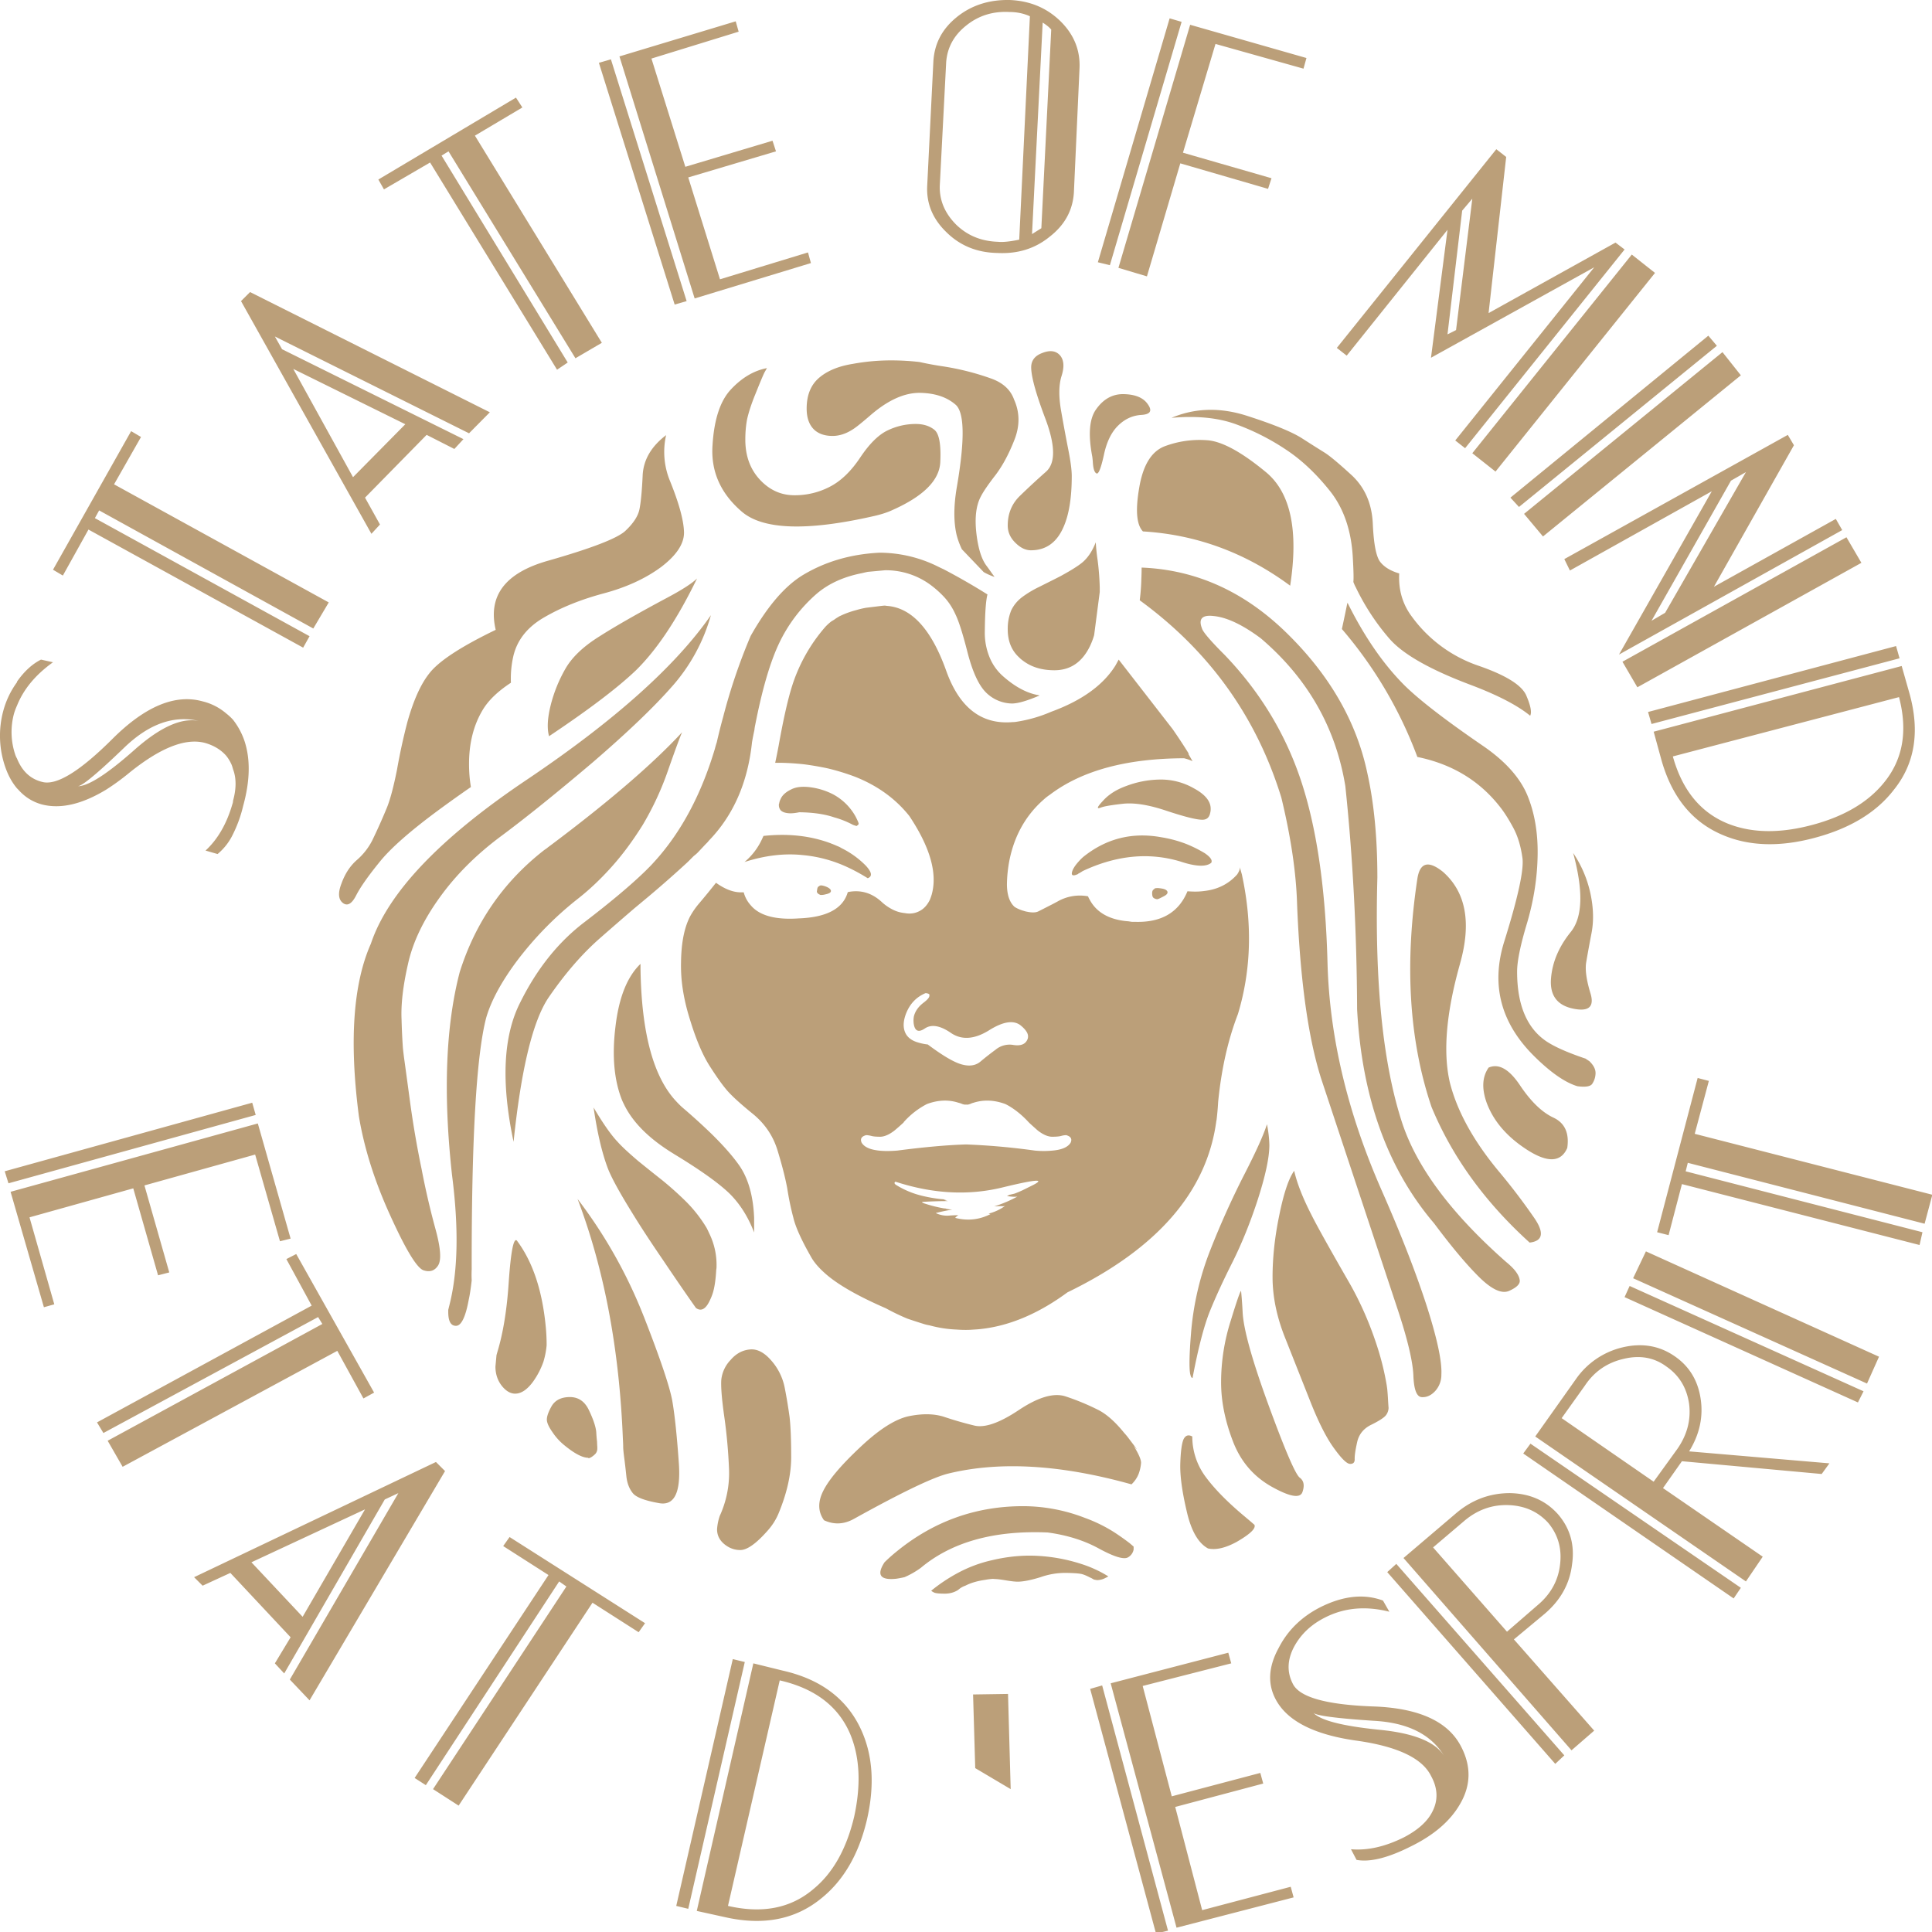 <svg width="80" height="80" fill="none" xmlns="http://www.w3.org/2000/svg"><path fill-rule="evenodd" clip-rule="evenodd" d="M54.097 2.402l-4.815-1.376-2.97 10.065 1.18.353 1.382-4.68 3.633 1.056.143-.44-3.666-1.057 1.347-4.504 3.644 1.024.122-.44zm6.868 5.826l-.673 5.44-.354.177.607-5.122.42-.495zm-1.711 6.586l6.758-3.745-5.753 7.17.408.32 6.604-8.228-.376-.286-5.256 2.919.729-6.465-.409-.32-6.604 8.227.409.32 4.174-5.21-.684 5.298zm3.854 6.464l.784.936 8.193-6.673-.761-.96-8.216 6.697zm8.57-1.376l.617-.353-3.346 5.826-.563.33 3.291-5.803zm-6.903 3.249l.232.473 5.875-3.282-3.843 6.762 9.243-5.154-.265-.463-5.047 2.809 3.313-5.86-.254-.428-9.254 5.143zm-3.81-4.384l.961.76 6.604-8.226-.961-.76-6.604 8.226zm1.579 1.84l.354.385 8.194-6.674-.354-.418-8.194 6.706zm16.112 6.651l-.144-.506-10.27 2.73.144.497 10.27-2.72zm-1.58-3.953l-.618-1.058-9.276 5.154.618 1.058 9.277-5.154zM43.177.937c.154.096.271.191.352.287L43.12 9.45l-.386.243.441-8.756zm-1.381-.44c.31 0 .592.059.85.176l-.442 9.251c-.39.08-.684.11-.883.088-.685-.022-1.259-.257-1.723-.705-.471-.47-.7-1.006-.684-1.608l.265-5.12c.044-.61.32-1.116.828-1.52.508-.411 1.104-.599 1.789-.562zm-2.176.21c-.604.484-.928 1.096-.971 1.838l-.254 5.121c-.045.742.217 1.388.784 1.939.567.565 1.273.855 2.12.87.84.044 1.56-.18 2.164-.672.626-.485.961-1.098 1.005-1.84l.232-5.12c.037-.742-.217-1.388-.762-1.938-.567-.566-1.27-.867-2.11-.904-.86-.022-1.597.213-2.208.705zM21.63 4.45l-.265-.408-5.698 3.392.232.408 1.91-1.113 5.257 8.58.442-.298-5.224-8.568.288-.176 5.256 8.568 1.093-.64-5.256-8.578L21.63 4.45zM30.464.883L25.65 2.336l3.114 10.022 4.815-1.465-.122-.44-3.644 1.112-1.314-4.218 3.633-1.08-.144-.44-3.61 1.08-1.403-4.482 3.611-1.113-.122-.43zm-5.167 1.574l-.498.144 3.137 10.01.496-.143-3.135-10.01zm-8.514 15.11l-2.165 2.192-2.474-4.483 4.639 2.291zm2.031 1.024l.376-.407-7.51-3.723-.298-.528 8.04 4.009.861-.87-9.928-4.978-.375.374 5.4 9.636.354-.385-.619-1.113 2.551-2.599 1.148.584zm26.647-7.731l.497.121L48.928.905 48.432.76l-2.972 10.1zM15.049 57.907l.442-.242-3.225-5.738-.408.209 1.048 1.927-8.889 4.835.265.44 8.89-4.801.176.286-8.89 4.835.62 1.079 8.889-4.801 1.082 1.97zm-2.518 9.041l-2.12-2.257 4.704-2.192-2.584 4.45zm3.4-4.857l.564-.264-4.494 7.72.817.86 5.61-9.493-.376-.376-10.015 4.77.353.352 1.148-.529 2.496 2.665-.652 1.08.387.418 4.163-7.203zm5.17 1.554l-.265.374 1.876 1.2-5.543 8.403.464.298 5.521-8.436.299.21-5.522 8.39 1.06.683 5.543-8.402 1.911 1.222.265-.374-5.61-3.568zm9.74 5.175l-.498-.12-2.341 10.22.497.12 2.341-10.22zm4.527 6.41c-.317 1.329-.876 2.324-1.678 2.985-.936.8-2.117 1.034-3.546.704l2.143-9.338c1.443.33 2.411 1.06 2.904 2.19.412.963.471 2.115.177 3.459zm-2.97-6.057l-1.204-.297-2.342 10.252 1.204.265c1.56.345 2.872.088 3.932-.77.934-.743 1.571-1.833 1.91-3.272.331-1.446.243-2.706-.265-3.778-.59-1.247-1.668-2.048-3.236-2.4zm9.341.969l-1.446.022.089 3.05 1.468.87-.11-3.942zm3.899-.352l-.497.143 2.727 10.131.497-.12-2.727-10.154zm32.996-40.924c.368 1.402.162 2.58-.618 3.535-.663.822-1.66 1.41-2.993 1.762-1.332.353-2.488.334-3.468-.055-1.133-.455-1.896-1.383-2.286-2.786l9.365-2.456zm-.21 3.833c.861-1.072 1.079-2.39.652-3.954l-.331-1.167-10.27 2.72.32 1.167c.434 1.542 1.277 2.577 2.529 3.106 1.096.47 2.37.51 3.82.121 1.465-.39 2.559-1.054 3.28-1.993zM70.76 44.758l-.464-.121-1.678 6.387.475.121.552-2.114 9.84 2.522.12-.529-9.805-2.522.088-.352 9.806 2.522.32-1.2-9.839-2.523.585-2.191zm-6.095 13.964l.96-1.344c.39-.587.928-.957 1.613-1.112.67-.161 1.259-.055 1.766.32.53.366.843.884.939 1.552.081.661-.084 1.285-.497 1.872l-.972 1.344-3.81-2.632zm.585-1.608l-1.679 2.368 8.724 6.002.696-1.025-4.13-2.84.784-1.113 5.787.529.32-.441-5.809-.496c.434-.704.593-1.435.475-2.191-.118-.764-.482-1.35-1.094-1.762-.625-.426-1.34-.543-2.142-.353a3.265 3.265 0 00-1.932 1.322zm-1.877 2.665l-.299.407 8.713 6.002.298-.44-8.712-5.969zm-12.39 9.097l-.122-.441-4.87 1.267 2.727 10.12 4.848-1.255-.12-.44-3.667.968-1.116-4.273 3.644-.969-.12-.44-3.667.969-1.204-4.57 3.666-.936zm8.8 3.81c-.367-.565-1.247-.918-2.639-1.057-1.546-.154-2.466-.39-2.76-.705.118.118.95.228 2.495.33 1.392.074 2.36.551 2.905 1.432zm-6.835-4.449c-.427.778-.468 1.49-.121 2.137.47.88 1.568 1.446 3.29 1.695 1.723.235 2.769.724 3.137 1.465.28.506.302.995.066 1.465-.199.411-.593.77-1.182 1.079-.78.389-1.513.555-2.197.495l.231.441c.552.103 1.296-.08 2.231-.55.965-.47 1.65-1.058 2.054-1.762.456-.779.468-1.58.033-2.401-.544-1.035-1.766-1.583-3.666-1.642-1.921-.073-3.018-.385-3.29-.935-.251-.485-.233-.999.055-1.542.28-.514.702-.914 1.27-1.2.802-.412 1.693-.492 2.672-.243l-.265-.463c-.788-.293-1.66-.198-2.617.287-.766.396-1.333.954-1.701 1.674zm9.508-5.914c.67.022 1.218.264 1.645.727.413.492.578 1.068.498 1.729-.074.668-.387 1.234-.94 1.696l-1.258 1.09-3.06-3.49 1.271-1.08c.545-.47 1.16-.694 1.844-.672zm2.054.375c-.508-.566-1.17-.856-1.988-.871-.825 0-1.56.272-2.208.816l-2.198 1.871 6.957 7.963.939-.815-3.324-3.778 1.27-1.057c.663-.565 1.042-1.248 1.137-2.048.118-.8-.077-1.494-.585-2.081zm-6.692 2.059l-.375.341 6.957 7.94.375-.352-6.957-7.929zm19.115-6.685l.232-.462-9.685-4.361-.21.462 9.663 4.361zm.376-.782l.497-1.112-9.652-4.361-.53 1.112 9.685 4.361zM3.929 21.455l.176-.32 8.868 4.89.64-1.08-8.89-4.89 1.116-1.96-.409-.242-3.235 5.738.408.242 1.06-1.905 8.89 4.89.265-.474-8.89-4.89zm1.237 9.482c1.015-.97 2.042-1.33 3.08-1.08-.706-.154-1.59.235-2.65 1.168-1.148 1.02-1.94 1.53-2.374 1.53.184-.007.832-.547 1.944-1.618zm-2.971-3.514l-.497-.11c-.354.177-.678.47-.972.881a.074.074 0 00-.022.055 3.583 3.583 0 00-.563 1.168 3.952 3.952 0 00.089 2.378c.117.33.275.613.474.849l.055.055c.273.308.604.513.994.616.766.191 1.646-.014 2.64-.616.279-.177.566-.382.86-.617 1.325-1.094 2.4-1.535 3.225-1.322.368.103.663.28.884.529.095.117.172.246.232.385.022.06.04.118.055.177.14.366.14.803 0 1.31a.317.317 0 01-.022.121c-.236.823-.608 1.469-1.116 1.938l.498.144a2.41 2.41 0 00.64-.826 5.39 5.39 0 00.42-1.168c.286-1.035.305-1.93.055-2.687a2.968 2.968 0 00-.475-.88 2.369 2.369 0 00-.287-.265 2.35 2.35 0 00-.972-.496c-1.134-.315-2.378.202-3.733 1.553-1.347 1.343-2.315 1.938-2.904 1.784-.486-.117-.835-.44-1.049-.97a.863.863 0 01-.066-.142 2.93 2.93 0 01-.055-1.729 2.59 2.59 0 01.121-.32c.272-.682.77-1.28 1.49-1.795zM.196 48.502l.155.496 10.237-2.83-.144-.507L.196 48.5zm5.786.584l4.583-1.278 1.028 3.59.44-.11-1.357-4.768L.438 49.35l1.38 4.78.43-.121-1.026-3.602 4.296-1.2 1.027 3.601.464-.12-1.028-3.602zm57.379-19.449c.074-.14.019-.422-.165-.848-.192-.426-.85-.834-1.977-1.223a5.671 5.671 0 01-2.76-2.037c-.384-.514-.557-1.109-.52-1.784-.353-.103-.614-.26-.784-.474-.17-.213-.272-.738-.31-1.575-.036-.837-.327-1.508-.871-2.015-.552-.507-.932-.822-1.137-.947a71.17 71.17 0 01-.94-.595c-.419-.264-1.177-.573-2.274-.925-1.104-.352-2.143-.323-3.114.088 1.067-.095 1.976 0 2.727.287a9.678 9.678 0 012.055 1.057c.625.418 1.222.984 1.789 1.696.566.72.88 1.64.938 2.764.03.529.037.86.022.991.03.081.066.162.11.243a9.533 9.533 0 001.38 2.103c.553.639 1.665 1.274 3.336 1.905 1.133.426 1.965.855 2.495 1.289zm-16.1-12.456c.368-.022.46-.165.276-.43-.177-.27-.5-.414-.972-.43-.471-.02-.861.185-1.17.618-.288.389-.343 1.046-.166 1.971.007.052.015.121.022.21.015.286.067.447.155.484.08.037.18-.21.298-.738.11-.543.306-.955.585-1.233.28-.28.604-.43.972-.452zm-1.811 6.013a8.65 8.65 0 01-.077-.738c-.126.323-.287.58-.486.771-.106.105-.312.249-.619.43-.1.058-.21.12-.331.187-.066.037-.372.19-.917.463a4.31 4.31 0 00-.695.418c-.198.15-.349.333-.453.55a2.015 2.015 0 00-.144.783v.01c.002.484.16.87.475 1.157.047.048.099.092.155.132.346.264.78.397 1.303.397.655 0 1.145-.33 1.469-.992a2.99 2.99 0 00.176-.462l.232-1.784v-.199a10.785 10.785 0 00-.088-1.123zm2.772-4.713c-.546.213-.895.785-1.05 1.718-.161.932-.11 1.534.155 1.806 2.216.132 4.248.881 6.096 2.247.353-2.291.018-3.859-1.005-4.703-1.031-.852-1.852-1.292-2.463-1.322a4.113 4.113 0 00-1.733.254zm2.02 7.026c.553.051 1.208.36 1.966.925 1.936 1.652 3.103 3.693 3.5 6.123.31 2.944.472 6.024.487 9.24.198 3.649 1.262 6.604 3.191 8.865.707.948 1.321 1.682 1.844 2.203.523.52.939.72 1.248.594.302-.132.453-.271.453-.418-.008-.147-.092-.312-.255-.495a2.925 2.925 0 00-.308-.287c-2.26-1.99-3.696-3.91-4.307-5.76-.803-2.452-1.145-5.836-1.027-10.154 0-1.652-.14-3.102-.42-4.35-.45-2.121-1.564-4.052-3.346-5.792-1.752-1.711-3.75-2.61-5.996-2.699 0 .155-.004.309-.011.463-.007.301-.03.598-.067.892 2.88 2.1 4.834 4.824 5.864 8.172.398 1.644.615 3.12.652 4.427.125 3.127.46 5.539 1.005 7.235l3.17 9.56c.404 1.226.617 2.129.64 2.709.022.58.136.877.342.892.206.014.394-.07.563-.254a.994.994 0 00.254-.682c.03-.536-.173-1.484-.607-2.842-.442-1.365-1.056-2.944-1.844-4.735-1.428-3.23-2.183-6.392-2.264-9.482-.081-3.091-.453-5.62-1.116-7.588-.648-1.924-1.693-3.638-3.136-5.143-.596-.595-.913-.966-.949-1.113-.148-.388.01-.558.474-.506zm-4.571 7.654c-.236.25-.273.345-.11.286.048-.018.11-.036.187-.055.177-.038.427-.074.75-.11.472-.051 1.068.044 1.79.286.729.242 1.219.367 1.468.375.197.011.314-.08.354-.276a.617.617 0 00.022-.176c0-.316-.232-.598-.696-.848a2.743 2.743 0 00-1.424-.363 4.06 4.06 0 00-1.37.264c-.269.096-.5.217-.695.364a1.847 1.847 0 00-.276.253zm12.412-4.857c-.847-.866-1.609-1.982-2.286-3.348l-.022.088c-.03.154-.1.489-.21 1.003a17.484 17.484 0 013.125 5.297c1.436.293 2.577.984 3.424 2.07.169.213.35.496.54.848.192.352.32.774.387 1.267.066.484-.184 1.633-.75 3.447-.568 1.806-.148 3.4 1.258 4.78.67.66 1.259 1.068 1.767 1.222.324.043.526.014.608-.089a.81.81 0 00.143-.418c.014-.176-.07-.352-.254-.529l-.165-.11a1.435 1.435 0 01-.133-.044c-.655-.227-1.145-.447-1.469-.66-.817-.544-1.226-1.51-1.226-2.897 0-.433.14-1.112.42-2.037.272-.933.416-1.861.43-2.787.015-.932-.128-1.761-.43-2.488-.31-.734-.928-1.418-1.855-2.049-1.605-1.101-2.706-1.956-3.302-2.566zm2.374 11.597c.479-1.696.243-2.963-.707-3.8-.603-.484-.956-.389-1.06.287-.537 3.553-.342 6.703.586 9.448.854 2.063 2.208 3.936 4.063 5.617.56-.066.615-.418.166-1.057a25.984 25.984 0 00-1.38-1.817c-1.082-1.285-1.778-2.533-2.087-3.744-.295-1.256-.155-2.9.42-4.934zm-10.303-4.174c.059-.103-.03-.235-.265-.397a5.324 5.324 0 00-.773-.385 5.127 5.127 0 00-1.027-.276c-1.207-.22-2.286.052-3.235.815a2.006 2.006 0 00-.177.176c-.162.177-.258.328-.287.452-.037.147.047.173.254.077v-.01c.055-.025.117-.062.188-.11 1.39-.654 2.738-.787 4.041-.397.64.213 1.068.231 1.281.055zm-2.44 1.344c.007.05.025.087.055.11a.29.29 0 00.154.054.462.462 0 00.089-.032c.047-.023.107-.052.176-.089.118-.059.17-.12.155-.187-.022-.066-.096-.11-.221-.132a1.654 1.654 0 00-.176-.022.615.615 0 00-.122.011c-.015.014-.04.037-.077.066-.037.044-.048.118-.033.22zm4.848 10.34a4.912 4.912 0 00-.1-.858c-.133.425-.445 1.12-.938 2.08a35.044 35.044 0 00-1.403 3.117 11.995 11.995 0 00-.806 3.491c-.067.837-.078 1.385-.034 1.642.013.052.024.092.034.12.02.036.042.055.066.056.235-1.241.475-2.162.718-2.765.25-.616.567-1.303.95-2.059.375-.756.714-1.593 1.016-2.511.331-1.02.497-1.791.497-2.312zm-1.105 6.96a20.326 20.326 0 00-.066-.914c-.03-.014-.173.397-.43 1.234a8.405 8.405 0 00-.398 2.554c0 .772.162 1.58.485 2.424.317.837.854 1.468 1.613 1.894.75.418 1.174.492 1.27.22.095-.271.059-.47-.11-.595-.177-.132-.604-1.123-1.282-2.973-.677-1.85-1.038-3.132-1.082-3.843zM61.64 44.207c-.266.383-.291.87-.077 1.465.286.764.85 1.414 1.689 1.95.84.535 1.388.506 1.645-.088.089-.617-.103-1.036-.574-1.256-.471-.22-.931-.664-1.38-1.333-.45-.675-.883-.92-1.303-.738zm4.218-7.202a4.793 4.793 0 00-.717-1.685c.427 1.571.394 2.662-.1 3.271-.493.61-.766 1.256-.818 1.938-.05.683.251 1.094.906 1.234.656.14.898-.07.73-.628-.17-.558-.229-.987-.178-1.288.052-.31.125-.712.221-1.212s.081-1.042-.044-1.63zM46.72 59.536a2.723 2.723 0 00-.166-.198c-.38-.471-.748-.795-1.104-.969a9.836 9.836 0 00-1.336-.55c-.486-.155-1.13.036-1.933.572-.795.529-1.406.742-1.833.639a14.68 14.68 0 01-1.259-.363c-.412-.132-.902-.14-1.468-.023-.568.125-1.241.559-2.021 1.3-.781.734-1.285 1.332-1.513 1.795-.228.455-.218.86.033 1.211.412.191.824.173 1.236-.055 1.996-1.108 3.306-1.736 3.932-1.883 2.127-.514 4.649-.363 7.564.452a1.19 1.19 0 00.299-.44 1.68 1.68 0 00.098-.452c0-.14-.102-.375-.308-.705.228.272.154.162-.221-.33zm2.65-.054c-.162-.088-.283-.048-.364.12-.074.177-.118.515-.133 1.014-.014.492.074 1.145.266 1.96.183.808.477 1.322.883 1.542.324.073.721-.018 1.192-.275.494-.287.74-.503.74-.65a.118.118 0 00-.011-.055 27.862 27.862 0 00-.387-.33c-.706-.588-1.247-1.135-1.623-1.642a2.796 2.796 0 01-.563-1.684zm-2.595 4.416a10.56 10.56 0 00-.64-.452 6.224 6.224 0 00-1.215-.595 7.11 7.11 0 00-2.551-.484c-1.959 0-3.703.624-5.235 1.872a6.83 6.83 0 00-.508.452c-.338.52-.18.748.476.682.102-.014.22-.036.353-.066.235-.103.46-.23.673-.385 1.281-1.072 3.034-1.56 5.257-1.465.81.11 1.52.334 2.131.672.61.33 1.005.452 1.182.363a.47.47 0 00.243-.33v-.121a21.587 21.587 0 00-.166-.143zm-1.17 1.508a.765.765 0 00.187-.077.436.436 0 00.1-.055 4.934 4.934 0 00-1.094-.506 7.092 7.092 0 00-2.142-.353c-.523 0-1.045.063-1.568.187a5.51 5.51 0 00-1.425.53 6.887 6.887 0 00-1.104.737.52.52 0 00.154.088c.082.022.218.033.41.033.205 0 .39-.051.551-.154a.87.87 0 01.299-.176c.228-.118.504-.198.828-.243.073-.015.15-.025.232-.033a.555.555 0 01.154 0c.089 0 .243.018.464.055.221.037.383.055.486.055.228 0 .545-.062.95-.187a3.081 3.081 0 011.104-.176c.331.007.541.026.63.055.08.022.19.07.33.143a.287.287 0 01.067.033c.03.015.055.03.077.044.037.008.081.015.133.023.051 0 .11-.008.177-.023zm-3.612-48.853c-.14-.403-.449-.693-.927-.87a10.78 10.78 0 00-2.043-.517 13.21 13.21 0 01-.95-.176 10.236 10.236 0 00-1.137-.067 8.725 8.725 0 00-1.623.144c-.597.095-1.064.29-1.403.583-.339.294-.508.716-.508 1.267 0 .403.114.705.342.903.184.154.427.231.73.231.286 0 .573-.095.86-.286.118-.073.369-.276.751-.606.7-.595 1.362-.892 1.988-.892.626.007 1.123.169 1.49.485.377.315.395 1.457.056 3.425-.13.764-.135 1.418-.011 1.96a3.255 3.255 0 00.221.606l.905.947c.138.078.286.144.442.198l.011.011a3.105 3.105 0 00-.11-.154 14.453 14.453 0 00-.254-.353c-.199-.286-.331-.738-.398-1.354-.066-.624-.003-1.116.188-1.476.103-.205.31-.507.618-.903.287-.382.545-.862.773-1.443.229-.58.225-1.134-.01-1.663zm1.966-.99c.118-.375.096-.658-.066-.849-.17-.19-.412-.224-.73-.099-.323.117-.478.33-.463.639.015.396.21 1.09.586 2.081.419 1.116.426 1.85.021 2.203a30.99 30.99 0 00-1.082 1.002c-.33.323-.497.73-.497 1.222 0 .28.114.526.343.738.198.191.404.286.618.286.618 0 1.068-.319 1.347-.958.229-.513.343-1.218.343-2.114 0-.25-.048-.617-.144-1.101a76.428 76.428 0 01-.298-1.608c-.103-.595-.096-1.075.022-1.443zm-6.04 1.993c-.405 0-.792.088-1.16.264-.375.176-.755.55-1.138 1.123-.382.573-.802.977-1.258 1.211a3.12 3.12 0 01-1.47.353c-.529 0-.989-.198-1.38-.595-.434-.44-.651-1.01-.651-1.707 0-.315.026-.602.077-.859.067-.293.18-.639.343-1.035.191-.477.316-.774.375-.892l.1-.176c-.538.103-1.031.393-1.48.87-.45.47-.707 1.244-.773 2.324-.074 1.071.327 1.986 1.204 2.742.868.756 2.683.823 5.444.198.331-.073.603-.162.817-.264 1.266-.566 1.921-1.219 1.965-1.96.038-.742-.044-1.194-.242-1.355-.2-.161-.457-.242-.773-.242zm1.17 6.023a8.127 8.127 0 01-.232-.11 5.457 5.457 0 00-2.44-.583c-1.186.059-2.242.367-3.17.925-.75.455-1.472 1.296-2.164 2.522a23.784 23.784 0 00-1.137 3.348c-.096.345-.184.697-.266 1.057a3.644 3.644 0 00-.077.264c-.53 1.777-1.292 3.253-2.286 4.427-.125.147-.253.29-.386.43l-.21.21c-.604.587-1.443 1.291-2.518 2.114-1.082.822-1.97 1.93-2.661 3.325-.707 1.388-.799 3.311-.276 5.771.317-3.047.806-5.047 1.469-6.002.662-.961 1.354-1.762 2.076-2.4.505-.444.987-.862 1.446-1.256l.596-.496a46.8 46.8 0 001.602-1.41l.033-.032c.041-.039.082-.08.121-.121l.122-.121a1.43 1.43 0 00.155-.133l.032-.033.31-.33a.906.906 0 00.121-.132c1.018-1.05 1.614-2.41 1.79-4.075.028-.169.062-.338.099-.507a1.66 1.66 0 01.033-.209c.287-1.468.615-2.592.983-3.37a6.278 6.278 0 011.568-2.07c.493-.419 1.115-.701 1.866-.848.083-.02.164-.039.243-.055l.717-.066a3.115 3.115 0 011.867.594c.189.138.37.296.541.474.206.213.376.466.508.76.14.286.309.822.508 1.607.206.786.457 1.326.75 1.62a1.56 1.56 0 001.061.462c.243.007.63-.103 1.16-.33a.056.056 0 01-.023-.011c-.485-.08-.978-.34-1.48-.782a2.1 2.1 0 01-.574-.815 2.65 2.65 0 01-.187-1.035v-.011c.007-.773.044-1.283.11-1.531a26.817 26.817 0 00-1.8-1.035zm-11.716-.098c.647-.493.964-.977.95-1.454-.015-.492-.21-1.2-.586-2.126a3.146 3.146 0 01-.155-1.883c-.618.47-.942 1.028-.971 1.674-.03.639-.074 1.105-.133 1.399-.059.286-.257.587-.596.903-.346.308-1.406.715-3.18 1.222-1.782.5-2.507 1.454-2.176 2.864-1.458.704-2.378 1.31-2.76 1.817-.347.44-.645 1.104-.895 1.993a24.67 24.67 0 00-.43 1.971c-.148.742-.292 1.277-.431 1.608a24.15 24.15 0 01-.597 1.333 2.693 2.693 0 01-.63.804c-.28.242-.493.565-.64.969-.155.396-.136.668.055.815.184.14.365.04.541-.297.17-.338.49-.797.961-1.377.464-.588 1.318-1.336 2.562-2.247.39-.286.803-.58 1.237-.88a5.732 5.732 0 01-.077-.958c0-.867.191-1.616.574-2.248.235-.389.622-.76 1.16-1.112a4.196 4.196 0 01.088-1.046c.147-.698.578-1.252 1.292-1.663.707-.411 1.527-.741 2.462-.991.935-.25 1.727-.613 2.375-1.09zm1.49.473c-.22.213-.651.488-1.292.826-1.207.646-2.13 1.175-2.772 1.586-.655.411-1.119.855-1.39 1.332a5.94 5.94 0 00-.608 1.51c-.133.535-.154.96-.066 1.277 1.649-1.102 2.849-2.012 3.6-2.731.868-.852 1.711-2.118 2.528-3.8zm-1.016 4.45a7.49 7.49 0 001.59-2.93c-1.457 2.1-3.99 4.365-7.597 6.795-3.614 2.422-5.775 4.691-6.482 6.806-.736 1.659-.902 4.041-.497 7.147.22 1.329.655 2.701 1.303 4.119.64 1.41 1.097 2.162 1.37 2.258.264.088.467.022.607-.199.14-.22.107-.712-.1-1.476a32.806 32.806 0 01-.585-2.522 40.654 40.654 0 01-.475-2.764c-.125-.925-.202-1.494-.232-1.707a13.97 13.97 0 01-.066-.54 26.332 26.332 0 01-.055-1.167c-.03-.63.059-1.398.265-2.301.198-.904.64-1.829 1.325-2.776.677-.94 1.535-1.79 2.573-2.555 1.023-.763 2.271-1.769 3.744-3.017 1.457-1.255 2.562-2.313 3.312-3.172zm-.176 3.468c.302-.859.493-1.376.574-1.552-1.207 1.306-3.026 2.87-5.455 4.691-.052.037-.1.073-.143.11l-.111.077c-1.687 1.314-2.853 3-3.5 5.055-.582 2.232-.689 5.029-.32 8.392.279 2.166.25 3.942-.09 5.33l-.065.264v.088c0 .383.106.573.32.573.22 0 .397-.363.53-1.09.044-.198.084-.463.121-.793a4.696 4.696 0 010-.462c-.008-5.36.191-8.826.596-10.397.192-.675.593-1.431 1.204-2.269a14.024 14.024 0 012.628-2.698c.464-.367.917-.796 1.358-1.288.45-.5.88-1.08 1.293-1.74a12.25 12.25 0 001.06-2.29zm4.649 1.674c.074.081.206.125.397.132.11 0 .236-.014.376-.044.573.006 1.055.076 1.446.21.276.076.534.179.773.308.102.04.16.054.177.044v-.011c.038-.017.06-.043.066-.077 0-.03-.04-.125-.121-.286a2.314 2.314 0 00-.95-.937 2.874 2.874 0 00-.85-.275c-.368-.059-.659-.033-.872.078-.229.11-.376.245-.442.407a.536.536 0 00-.056.176.032.032 0 00-.01.022.365.365 0 00.022.176.64.64 0 00.044.077zm-5.798 6.608v-.242c-.552.529-.898 1.398-1.038 2.61-.147 1.204-.055 2.217.276 3.04.022.05.044.099.067.143.353.748 1.03 1.431 2.031 2.048a.164.164 0 01.034.022c1.09.66 1.858 1.207 2.308 1.64.434.427.776.966 1.027 1.62v-.606c-.037-.903-.24-1.623-.608-2.159-.265-.381-.648-.818-1.148-1.31a25.429 25.429 0 00-1.226-1.112 3.56 3.56 0 01-.232-.231c-.95-.999-1.447-2.82-1.49-5.463zm-1.943 5.704c.147 1.014.338 1.84.574 2.478.14.382.479 1.006 1.016 1.873.345.565.78 1.23 1.303 1.993l.044.066c.53.786.965 1.417 1.303 1.894.22.155.416.04.586-.341.036-.074.073-.165.11-.276.073-.235.121-.557.143-.969a.598.598 0 00.012-.12 2.95 2.95 0 00-.299-1.378 4.718 4.718 0 00-.11-.23 5.674 5.674 0 00-.84-1.08 13.864 13.864 0 00-.993-.892 92.1 92.1 0 01-1.005-.804c-.413-.352-.696-.617-.85-.793-.273-.286-.604-.76-.994-1.42zm-3.18 5.507c-.133-.11-.244.455-.332 1.696-.073 1.145-.228 2.11-.464 2.896l-.044.154-.044.474c0 .316.092.587.276.815.17.206.35.308.54.308.252 0 .498-.165.741-.495a3.28 3.28 0 00.43-.826 3.4 3.4 0 00.133-.683c0-.235-.01-.477-.033-.727-.14-1.527-.541-2.731-1.203-3.612zm5.255 3.139a20.153 20.153 0 00-2.738-4.857c1.104 2.908 1.73 6.226 1.877 9.956.008.131.012.238.012.319 0 .073.014.224.044.452.03.227.059.48.088.759.03.28.118.51.265.694.14.176.512.316 1.115.419.604.095.869-.44.796-1.608-.081-1.175-.174-2.056-.277-2.643-.11-.595-.504-1.759-1.181-3.491zm7.863-19.537c-.007 0-.014-.004-.022-.011a.452.452 0 01-.088-.033c-.84-.316-1.77-.419-2.794-.309a2.11 2.11 0 01-.055.122 2.72 2.72 0 01-.729.958c.846-.272 1.65-.367 2.407-.287a5.567 5.567 0 011.844.496c.284.131.567.285.85.462.2-.073.174-.245-.076-.517a3.722 3.722 0 00-1.005-.727 1.016 1.016 0 00-.177-.088l-.154-.066zm-.309 2.06c.133-.03.199-.074.199-.133 0-.058-.055-.114-.166-.165a.847.847 0 00-.22-.066h-.034c-.022 0-.051.015-.088.044-.037.014-.059.07-.066.165-.015.044-.008.081.022.11a.183.183 0 00.077.056c.016.01.03.016.044.021a.727.727 0 00.232-.033zm-3.17 18.853c-.301.03-.563.173-.783.43a1.4 1.4 0 00-.387.815c-.022.293.019.804.122 1.53.103.72.169 1.458.199 2.214a4.254 4.254 0 01-.387 1.905 2.156 2.156 0 00-.11.55c0 .258.11.47.331.64.191.147.401.22.63.22.28 0 .65-.26 1.114-.782.2-.22.354-.459.464-.716.354-.851.53-1.633.53-2.346 0-.726-.022-1.28-.066-1.663a21.368 21.368 0 00-.199-1.2 2.4 2.4 0 00-.563-1.145c-.294-.338-.593-.488-.894-.452zm-6.658 2.5c-.184-.382-.475-.558-.872-.528-.324.022-.552.157-.685.407-.133.242-.191.43-.177.562.015.125.092.286.232.484.133.199.287.371.464.518.434.36.773.54 1.016.54 0 .03.04.022.122-.023a.827.827 0 00.187-.154.33.33 0 00.066-.187v-.088a3.691 3.691 0 01-.01-.21 6.474 6.474 0 01-.034-.407c-.022-.227-.125-.532-.309-.914zm29.209-9.9c-.23.323-.435.94-.619 1.85-.184.888-.276 1.74-.276 2.554 0 .823.18 1.679.541 2.567l1.038 2.621c.339.851.663 1.487.972 1.905.302.418.519.632.652.639.132.007.198-.055.198-.188-.007-.139.026-.374.1-.704.073-.338.276-.584.607-.738.324-.162.523-.294.596-.396a.536.536 0 00.1-.287c-.008-.095-.015-.21-.023-.341-.007-.14-.018-.29-.033-.452l-.022-.154a11.199 11.199 0 00-.364-1.509c-.31-.983-.71-1.905-1.204-2.764-.824-1.432-1.343-2.364-1.557-2.797-.353-.69-.589-1.292-.706-1.807zm-11.772.99h-.011l-.11.056c.19.029.334.037.43.022a5.2 5.2 0 01-.96.407c.102-.007.206-.01.308-.01.052.007.1.003.144-.011a1.961 1.961 0 01-.685.319c.03.007.052.015.066.022h.012c-.464.235-.95.286-1.458.154a.458.458 0 01.132-.11c-.11 0-.22.004-.33.011a1.085 1.085 0 01-.608-.1c.22-.058.449-.106.685-.143a1.477 1.477 0 01-.288-.044c.01.003.022.003.033 0a1.239 1.239 0 01-.11-.01 5.61 5.61 0 01-.751-.188.441.441 0 01-.088-.033c-.03-.007-.044-.022-.044-.044.34-.02.683-.032 1.027-.033h.044a1.554 1.554 0 01-.177-.055.39.39 0 00.1-.011 5.678 5.678 0 01-.95-.143 3.641 3.641 0 01-1.127-.463c-.073-.05-.08-.095-.022-.132 1.554.507 3.04.584 4.462.231 1.42-.345 1.8-.36 1.137-.043l-.332.165a4.285 4.285 0 01-.341.143l-.188.044zm-5.953-2.466c.06 0 .133.011.221.033.074.022.2.033.376.033.177-.008.372-.096.586-.264a9.23 9.23 0 00.363-.32c.008-.007.012-.015.012-.022a3.33 3.33 0 01.96-.748c.457-.17.89-.188 1.303-.055.03.006.067.018.11.032.03.015.06.026.09.033a.24.24 0 00.12.011.226.226 0 00.122-.01.417.417 0 00.089-.033.716.716 0 01.099-.033c.42-.133.858-.114 1.314.055.044.021.092.047.143.076.288.17.56.393.818.672l.021.022c.037.037.155.144.354.32.213.168.409.256.585.264.177 0 .306-.01.387-.033a.835.835 0 01.21-.033c.191.051.254.154.187.308-.1.17-.317.277-.65.32a3.74 3.74 0 01-.84.01 28.63 28.63 0 00-2.838-.253c-.773.023-1.723.107-2.85.254-.373.03-.678.023-.916-.022-.284-.05-.471-.153-.563-.309-.066-.154-.004-.257.187-.308zm1.966-4.658c.037.345.192.425.464.242.272-.184.63-.125 1.071.176.442.308.964.279 1.568-.088.59-.375 1.03-.448 1.325-.22.221.18.324.34.31.484a.278.278 0 01-.034.122c-.088.183-.276.252-.563.209a.91.91 0 00-.75.198c-.229.168-.439.334-.63.495-.199.162-.457.199-.773.11-.316-.087-.784-.363-1.402-.825a2.151 2.151 0 01-.42-.088c-.221-.066-.38-.177-.475-.331-.102-.172-.127-.378-.077-.617a1.65 1.65 0 01.11-.33c.162-.36.42-.613.773-.76.128.012.18.049.155.11.008.065-.077.164-.254.297-.208.162-.337.35-.387.562a.948.948 0 00-.01.254zm8.492-15.033l-.132.242c-.508.815-1.395 1.454-2.661 1.917a5.84 5.84 0 01-1.459.418.845.845 0 01-.143.011c-1.288.11-2.205-.602-2.75-2.136-.61-1.704-1.424-2.596-2.44-2.676a1.59 1.59 0 01-.089-.012h-.032a39.38 39.38 0 00-.122.012l-.63.077a3.691 3.691 0 00-.42.1 3.807 3.807 0 00-.54.186l-.144.066a4.65 4.65 0 00-.143.088l-.078.055a2.129 2.129 0 01-.11.066 1.949 1.949 0 00-.265.243 6.9 6.9 0 00-1.347 2.378c-.184.566-.375 1.406-.574 2.522-.045.242-.093.481-.144.716a5.633 5.633 0 00.243 0c.334.007.661.029.983.066.327.044.643.099.95.165a9.342 9.342 0 011.148.353c.919.367 1.663.906 2.23 1.618.862 1.293 1.17 2.376.928 3.25a2.564 2.564 0 01-.077.22c-.116.236-.27.397-.464.484a.837.837 0 01-.254.077.949.949 0 01-.32-.01 1.388 1.388 0 01-.541-.166 1.946 1.946 0 01-.431-.309c-.405-.366-.865-.498-1.38-.396-.002.006-.005.01-.012.011-.197.678-.874 1.038-2.031 1.08-.909.062-1.55-.096-1.922-.474a2.048 2.048 0 01-.133-.154 1.282 1.282 0 01-.22-.452.482.482 0 01-.066 0c-.256.01-.525-.063-.807-.22a2.575 2.575 0 01-.275-.176 30.3 30.3 0 01-.74.903 7.7 7.7 0 00-.078.099c-.15.2-.256.376-.32.528-.199.448-.302 1.04-.31 1.774a6.31 6.31 0 00.045.903c.058.47.165.95.32 1.442.125.412.254.775.387 1.09.132.316.272.591.42.827.28.44.518.778.717 1.013.199.235.556.562 1.071.98.508.411.854.921 1.038 1.53.184.602.317 1.12.398 1.554.066.425.15.833.254 1.222.088.382.331.921.729 1.619.117.213.298.43.541.65.508.47 1.362.965 2.561 1.486.295.162.593.305.895.43.214.073.427.143.641.209.088.03.176.052.265.066.375.103.75.161 1.126.176.192.015.38.019.563.011l.32-.021c1.237-.11 2.474-.621 3.711-1.531 3.71-1.8 5.765-4.16 6.162-7.082 0-.014.004-.03.01-.044.03-.25.053-.503.067-.76.133-1.35.405-2.562.818-3.634.546-1.804.605-3.713.176-5.727a.877.877 0 00-.011-.055l-.088-.308c.015.073-.022.177-.11.308-.35.391-.803.62-1.359.683-.16.022-.328.03-.508.022a2.75 2.75 0 01-.188-.011c-.36.874-1.078 1.296-2.153 1.267h-.144a5.786 5.786 0 01-.143-.022 8.817 8.817 0 01-.133-.012c-.716-.083-1.21-.38-1.48-.891a1.175 1.175 0 01-.066-.133 1.86 1.86 0 00-1.27.22l-.188.1c-.306.156-.508.259-.607.308-.11.052-.28.052-.508 0a.542.542 0 01-.077-.022 1.456 1.456 0 01-.387-.165c-.213-.19-.32-.507-.32-.947a5.63 5.63 0 01.1-.969c.206-1.036.68-1.88 1.424-2.533.081-.074.166-.14.254-.198 1.318-.999 3.17-1.502 5.555-1.51.125.03.243.07.353.122l-.177-.308h.023a22.165 22.165 0 00-.674-1.025l-2.23-2.874z" fill="#BB9F79"/></svg>
